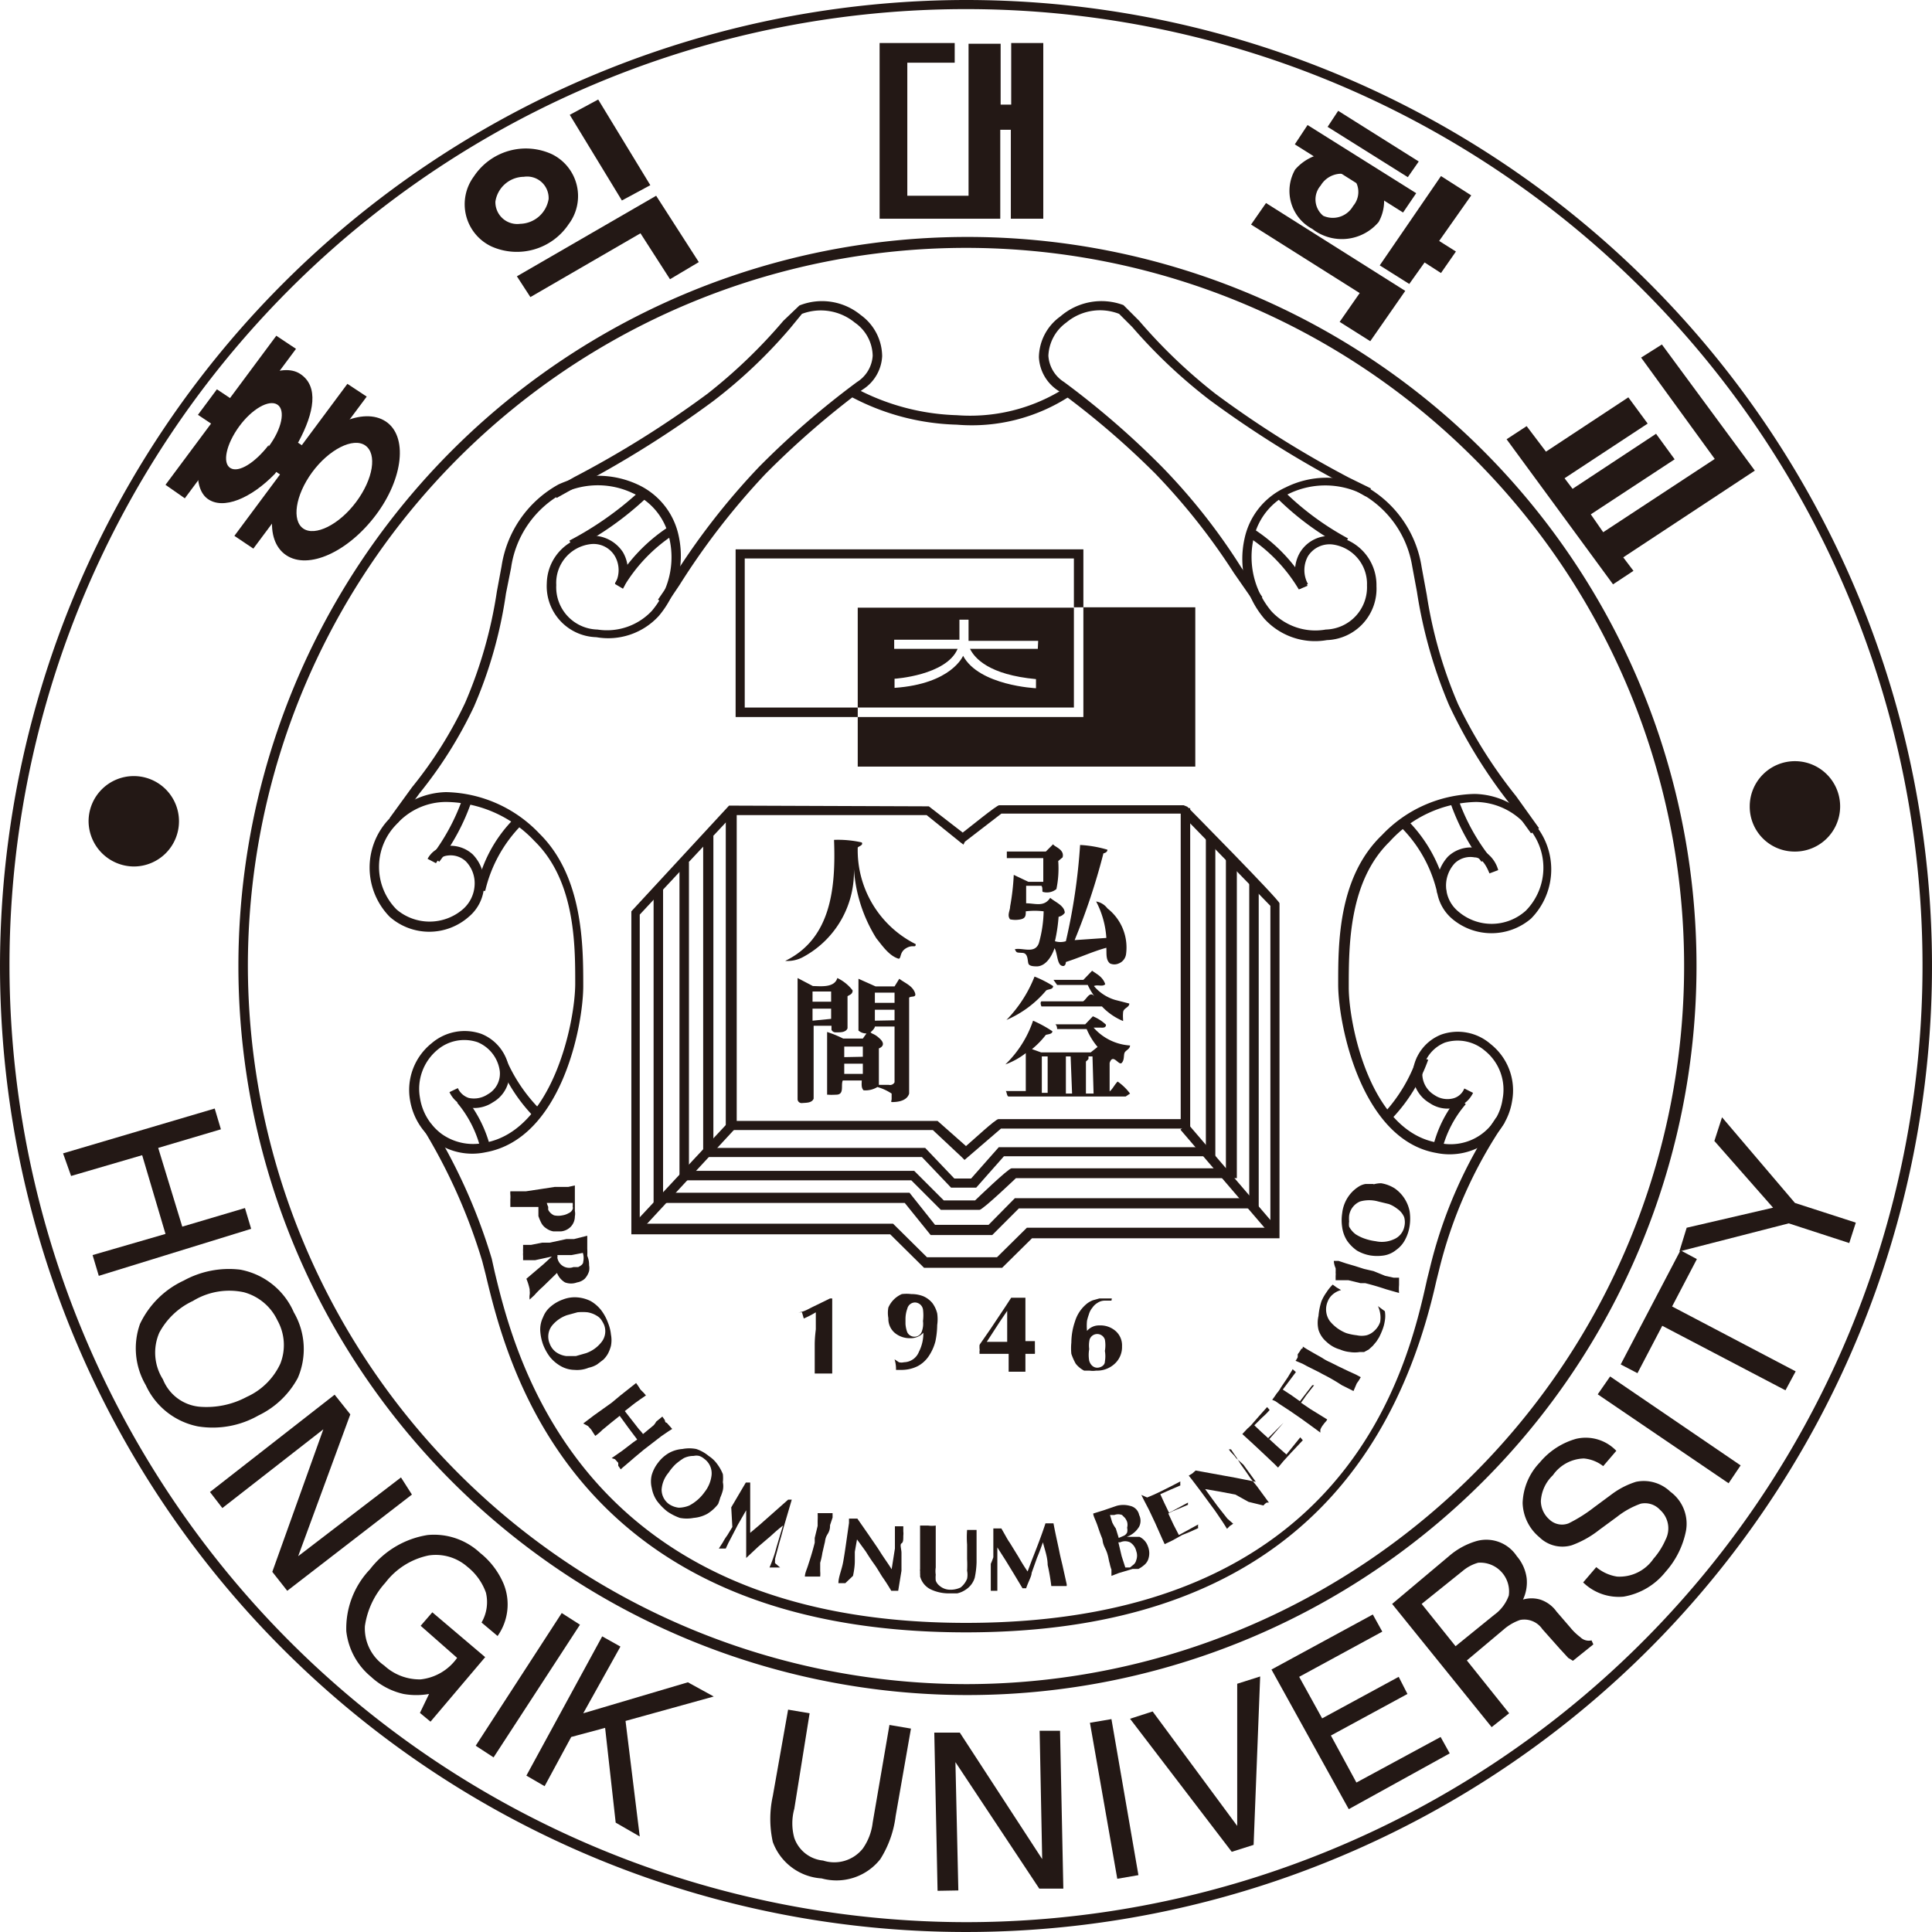 <svg xmlns="http://www.w3.org/2000/svg" viewBox="0 0 53 53"><defs><style>.cls-1{fill:#231815;}</style></defs><g id="레이어_2" data-name="레이어 2"><g id="Layer_1" data-name="Layer 1"><path class="cls-1" d="M15.71,33v0a.38.38,0,0,1,0,.1.11.11,0,0,1,0,.07.2.2,0,0,1-.11.11.49.49,0,0,1-.17.06.55.55,0,0,1-.23,0,.33.33,0,0,1-.16-.15.45.45,0,0,1,0-.08A.64.64,0,0,1,15,33l.19,0,.21,0,.32,0A.08.08,0,0,0,15.71,33Zm-.12-.44h-.07l-.3,0-.39.06-.4.06H14a.51.51,0,0,0,0,.09.83.83,0,0,1,0,.13s0,0,0,.1,0,.09,0,.11l.2,0,.21,0,.18,0,.18,0v0s0,0,0,.06l0,.08s0,.08,0,.11a1.35,1.35,0,0,0,.08.19.4.4,0,0,0,.14.15.46.46,0,0,0,.19.08h.21a.43.43,0,0,0,.27-.13.41.41,0,0,0,.11-.28.38.38,0,0,0,0-.15s0-.09,0-.14,0,0,0-.13l0-.19,0-.24Z"/><path class="cls-1" d="M16,34.41a.47.47,0,0,1,0,.2c0,.07-.06.11-.14.15l-.13,0a.33.33,0,0,1-.44-.26.15.15,0,0,0,0-.07l.19,0,.2,0,.31-.06A.26.26,0,0,0,16,34.41Zm-1.47,1a.42.42,0,0,1,0,.11.44.44,0,0,0,0,.13l.13-.12a2.4,2.4,0,0,1,.23-.23l.39-.38a.52.52,0,0,0,.22.26.47.47,0,0,0,.33,0,.41.41,0,0,0,.21-.1.53.53,0,0,0,.12-.21.43.43,0,0,0,0-.16c0-.06,0-.14-.05-.26a1.62,1.62,0,0,0,0-.19c0-.06,0-.12,0-.18l0-.18-.36.09-.21,0-.46.1-.21,0-.3.06-.17,0h-.05l0,.09a1,1,0,0,0,0,.12.44.44,0,0,0,0,.09s0,.09,0,.12l.12,0,.14,0h.07l.46-.1h0l0,0-.11.1-.12.11-.47.4A1.58,1.58,0,0,1,14.53,35.37Z"/><path class="cls-1" d="M15.14,36.37a.92.92,0,0,1,.41-.29l.29-.08a1.37,1.37,0,0,1,.28,0,.7.7,0,0,1,.26.1.36.36,0,0,1,.11.1.87.87,0,0,1,.08.14.48.48,0,0,1-.08.49.92.92,0,0,1-.41.29l-.28.08h-.27a.63.63,0,0,1-.28-.11.51.51,0,0,1-.17-.23A.49.49,0,0,1,15.14,36.37Zm1.24,1.06.17-.13a.7.7,0,0,0,.13-.17,1,1,0,0,0,.08-.21.82.82,0,0,0,0-.31,1.16,1.16,0,0,0-.08-.32,1.31,1.31,0,0,0-.19-.35,1,1,0,0,0-.29-.25,1,1,0,0,0-.37-.1.89.89,0,0,0-.39.06,1.06,1.06,0,0,0-.33.19.7.7,0,0,0-.21.29.77.77,0,0,0-.08.37,1.36,1.36,0,0,0,.08.39,1.37,1.37,0,0,0,.19.34,1.05,1.05,0,0,0,.3.25.79.79,0,0,0,.37.1.84.84,0,0,0,.39-.06A.72.72,0,0,0,16.38,37.43Z"/><path class="cls-1" d="M17.45,37.94l.07.1.05.08.09.09.06.07-.16.11-.14.1-.09.07-.19.15.14.18.11.14.14.18a1,1,0,0,1,.11.13l.29-.24A.44.44,0,0,0,18,39l.17-.14.07.1s0,.07.05.07l.08.09.07.08-.11.07-.19.13-.48.37-.24.2c-.24.21-.38.32-.39.34l-.07-.1,0-.08-.09-.1L16.78,40l.3-.21.3-.23.1-.07-.24-.32L17,38.84l-.25.2-.23.19a1.28,1.28,0,0,1-.19.16s0,0-.06-.09l-.05-.08-.09-.1L16,39.05l.29-.22.49-.35.24-.2Z"/><path class="cls-1" d="M18.15,40.86a.8.8,0,0,1,.19-.46,1.45,1.45,0,0,1,.19-.23,1.7,1.7,0,0,1,.23-.17.6.6,0,0,1,.27-.06.33.33,0,0,1,.15,0,.41.41,0,0,1,.14.08.49.49,0,0,1,.2.45.91.91,0,0,1-.19.46,1.2,1.2,0,0,1-.42.37.79.79,0,0,1-.29.06.6.6,0,0,1-.27-.1A.49.49,0,0,1,18.15,40.86Zm1.61.22a1.18,1.18,0,0,0,.07-.2.55.55,0,0,0,0-.22,1,1,0,0,0,0-.22,1.17,1.17,0,0,0-.15-.27.88.88,0,0,0-.24-.23,1.05,1.05,0,0,0-.34-.19,1,1,0,0,0-.38,0,.89.89,0,0,0-.37.11,1,1,0,0,0-.3.27,1,1,0,0,0-.17.33.74.74,0,0,0,0,.36.89.89,0,0,0,.14.35,1.53,1.53,0,0,0,.28.29,1.46,1.46,0,0,0,.35.18,1,1,0,0,0,.38,0,.94.94,0,0,0,.37-.11,1.1,1.1,0,0,0,.3-.27A1.74,1.74,0,0,0,19.76,41.08Z"/><path class="cls-1" d="M20.06,41.35l.4-.68.06,0,0,0,.06,0h0c0,.2,0,.36,0,.46s0,.19,0,.46l0,.46.26-.22.78-.69h0a.05.05,0,0,0,0,0l0,0,.1,0-.22.75c-.05.19-.09.33-.12.43l-.12.45a.13.13,0,0,1,0,.05s0,0,0,.06L21.4,43l-.09,0-.11,0-.09,0a3.87,3.87,0,0,0,.19-.55q.09-.31.18-.6c-.12.09-.23.19-.34.29l-.34.29-.33.31,0,0h0l0-.47q0-.22,0-.42c0-.14,0-.28,0-.42l-.23.4-.14.27-.12.23-.07.15-.07,0h0l-.12,0,0,0,0,0,.11-.17a1.45,1.45,0,0,1,.12-.19l.14-.23Z"/><path class="cls-1" d="M22.84,41.51l0,.12-.07.21c0,.06,0,.14-.07.25s-.06.19-.08.25l-.06.26a1.91,1.91,0,0,1-.06.27s0,.1,0,.23a.83.83,0,0,1,0,.15l-.11,0-.08,0-.23,0c0-.1.06-.21.1-.35.1-.3.15-.5.17-.58l0-.13.08-.33,0-.14a2,2,0,0,0,0-.21l.12,0,.08,0,.12,0Z"/><path class="cls-1" d="M23.19,43.43h0l-.1,0H23c0-.17.09-.36.13-.58s.07-.44.1-.65l.06-.42,0-.12.11,0h.12l.32.46c.1.15.21.3.31.46s.24.35.31.47l.09-.57,0-.29s0-.09,0-.16,0-.12,0-.16v0l.06,0h.17l0,.14a.5.5,0,0,1,0,.12c0,.11,0,.18-.05.21s0,.16,0,.26,0,.16,0,.22l0,.27-.09.55h0l-.08,0h-.11c-.1-.17-.18-.29-.23-.36s-.15-.25-.23-.36-.14-.2-.24-.36l-.24-.33-.06.34,0,.24c0,.05,0,.19-.05.42Z"/><path class="cls-1" d="M26.79,41.93c0,.07,0,.13,0,.19s0,.12,0,.2l0,.25v.29a2.37,2.37,0,0,1-.05.42.59.59,0,0,1-.25.33.67.67,0,0,1-.23.1l-.27,0a1.15,1.15,0,0,1-.46-.11.55.55,0,0,1-.29-.36.18.18,0,0,0,0-.06v-.08a.11.11,0,0,1,0-.05v-1.2h.22a.74.74,0,0,0,.21,0V42c0,.07,0,.17,0,.31s0,.24,0,.3V43a.69.69,0,0,0,0,.2.75.75,0,0,0,0,.16.31.31,0,0,0,.09.13.45.45,0,0,0,.29.12.64.64,0,0,0,.3-.06.58.58,0,0,0,.18-.24.57.57,0,0,0,0-.22,2.88,2.88,0,0,0,0-.32c0-.09,0-.22,0-.4a2.61,2.61,0,0,1,0-.4l.07,0h.19Z"/><path class="cls-1" d="M27.25,42.72l0-.79h.22c.1.17.17.31.23.39l.24.39c.08.14.16.27.25.4l.12-.32c.13-.33.26-.66.37-1h.11l.11,0c.06.32.12.57.16.77s.08.34.1.44l.1.45s0,0,0,0a.13.13,0,0,1,0,.06h-.21l-.12,0-.09,0a5.46,5.46,0,0,0-.1-.58c0-.21-.08-.42-.13-.62-.05.14-.1.28-.16.42l-.15.42c0,.09-.09.24-.15.42h-.1l-.24-.4-.22-.36-.23-.36v1.19H27.3l-.12,0v-.05a.2.2,0,0,0,0,0s0-.11,0-.2,0-.14,0-.22,0-.17,0-.27A2,2,0,0,0,27.25,42.72Z"/><path class="cls-1" d="M30.51,41.76l-.06-.2.07,0,.05,0a.3.3,0,0,1,.21,0s0,0,.08.08a.41.41,0,0,1,.06.11.31.31,0,0,1,0,.16.28.28,0,0,1,0,.13.19.19,0,0,1-.09.09l-.14.06h0l-.08-.26A1,1,0,0,1,30.51,41.76Zm.74.12a.36.36,0,0,0,0-.32.32.32,0,0,0-.25-.25.69.69,0,0,0-.37,0l-.35.12-.29.09c0,.07.07.19.12.34s.09.26.12.33,0,.11.09.29.09.32.12.4a1.21,1.21,0,0,0,.05.18c0,.07,0,.12,0,.17l.21-.08.37-.11.09,0,.07,0a.76.76,0,0,0,.15-.1.36.36,0,0,0,.11-.14.5.5,0,0,0,0-.38.45.45,0,0,0-.23-.26l-.18,0-.17,0v0A.65.65,0,0,0,31.25,41.88Zm-.57.43,0,0h.05a.32.32,0,0,1,.27,0,.38.38,0,0,1,.17.24.36.36,0,0,1,0,.25.24.24,0,0,1-.06.11L31,43l-.13,0-.1-.31Z"/><path class="cls-1" d="M31.47,41.08l0,0,.19-.08.19-.09.3-.15.23-.12a.76.76,0,0,0,0,.11l0,0,0,0,0,0-.28.12-.27.12.11.24.13.27.52-.28a.33.33,0,0,0,0,.06.08.08,0,0,0,0,0s0,0,0,0l0,0-.21.09-.22.09-.11.06.14.3.15.29.53-.29a.26.26,0,0,0,0,.1s0,0,0,0l0,0,0,0-.22.1-.22.09-.27.15-.21.1-.06-.13-.2-.45-.17-.36-.14-.27-.07-.14Z"/><path class="cls-1" d="M33.83,41.8h0l-.09.06-.08.08c-.09-.15-.2-.31-.33-.5l-.39-.53-.25-.33-.08-.1.1-.06.09-.08.55.1.55.1.55.11-.34-.47L33.91,40a.77.77,0,0,0-.1-.12.77.77,0,0,1-.1-.12l0,0,.06,0,0,0,0,0,0,0,.08.12.07.1.11.18.15.21.13.19.17.21.33.45h0l-.06,0a.32.32,0,0,0-.09.08l-.41-.1L33.89,41l-.42-.08-.41-.07.21.29.14.19.26.33Z"/><path class="cls-1" d="M34.08,39.34l0,0,.14-.15a1,1,0,0,0,.15-.15l.22-.25.17-.19.07.08,0,0,0,0,0,0a2,2,0,0,1-.21.21l-.21.21.2.19.21.19.39-.45,0,0,0,0,0,0,0,0-.16.16-.17.17-.09.09.25.23.25.22.38-.47.07.08,0,0,0,0,0,0-.16.17-.16.17-.21.23-.15.18-.1-.1-.36-.34-.29-.27-.23-.21-.11-.1Z"/><path class="cls-1" d="M34.9,38.4l0,0s.07-.09.12-.17a.91.91,0,0,0,.12-.17l.19-.28c.07-.12.12-.19.13-.22l.09.08h0l0,0h0l-.18.24-.18.24.23.15.24.17L36,38l.05,0,0,0,0,0,0,0-.14.18a2.12,2.12,0,0,0-.14.19l-.08.11.25.17.47.29a.36.36,0,0,1-.07.09l-.06.08a.54.54,0,0,0-.06.11l0,.08-.12-.09-.4-.29-.32-.22-.26-.17-.13-.09Z"/><path class="cls-1" d="M35.74,36.94l.11.07.19.11.23.13a1.28,1.28,0,0,0,.22.12l.24.12.25.12.22.1.13.07-.06.1-.05.07-.09.21L36.81,38a5.12,5.12,0,0,0-.52-.3l-.13-.07-.3-.15-.13-.07-.19-.08a.44.44,0,0,0,.06-.1l0-.08A1.17,1.17,0,0,0,35.7,37C35.72,37,35.74,37,35.74,36.94Z"/><path class="cls-1" d="M37.8,35.83l0,0,.19.14a.77.77,0,0,1,0,.26,1.11,1.11,0,0,1-.07.26,2,2,0,0,1-.09.2l-.07.11-.1.12-.11.1-.13.07-.12,0a.84.84,0,0,1-.27,0,.9.9,0,0,1-.27-.07.88.88,0,0,1-.37-.21.71.71,0,0,1-.22-.33.82.82,0,0,1,0-.38,1.77,1.77,0,0,1,.08-.4,1.23,1.23,0,0,1,.14-.25,1.2,1.2,0,0,1,.17-.21l.11.08.12.07v0a.57.57,0,0,0-.23.12.48.48,0,0,0-.14.2.55.55,0,0,0,.06.53,1.1,1.1,0,0,0,.45.33,1.5,1.5,0,0,0,.29.06.62.62,0,0,0,.27,0,.5.5,0,0,0,.22-.13.57.57,0,0,0,.15-.23.69.69,0,0,0,0-.25A.71.71,0,0,0,37.8,35.83Z"/><path class="cls-1" d="M36.59,34.59l.13,0,.21.07.24.07.25.08.26.06L38,35l.23.05.15,0,0,.11,0,.09a1.24,1.24,0,0,0,0,.22l-.35-.1c-.3-.1-.5-.15-.58-.17l-.13,0-.33-.08-.14,0-.21,0s0-.07,0-.12a.42.42,0,0,0,0-.09,1,1,0,0,0,0-.12A.55.55,0,0,1,36.59,34.59Z"/><path class="cls-1" d="M38.23,34a.79.79,0,0,1-.49.05,1.46,1.46,0,0,1-.3-.07,1.15,1.15,0,0,1-.25-.12.63.63,0,0,1-.18-.21.48.48,0,0,1,0-.14,1,1,0,0,1,0-.16.5.5,0,0,1,.3-.39.92.92,0,0,1,.5,0l.29.07a.86.86,0,0,1,.23.13.53.53,0,0,1,.19.23.52.52,0,0,1,0,.28A.48.48,0,0,1,38.23,34Zm-.55-1.52-.22,0a.5.5,0,0,0-.2.08,1,1,0,0,0-.17.14,1,1,0,0,0-.27.58,1.27,1.27,0,0,0,0,.39.92.92,0,0,0,.13.36,1.07,1.07,0,0,0,.28.28,1.11,1.11,0,0,0,.36.13,1.21,1.21,0,0,0,.38,0,.71.71,0,0,0,.33-.15.79.79,0,0,0,.25-.29,1.15,1.15,0,0,0,.12-.37,1.34,1.34,0,0,0,0-.4,1,1,0,0,0-.41-.63,1,1,0,0,0-.37-.14A.74.74,0,0,0,37.68,32.49Z"/><path class="cls-1" d="M22.38,36.46V36l0,0a2.55,2.55,0,0,1-.33.17L22,36,21.9,36v0c.14,0,.29-.1.44-.17l.43-.21.06,0c0,.13,0,.27,0,.44,0,.4,0,.64,0,.75V37c0,.07,0,.18,0,.34s0,.26,0,.34h-.48l0-.24c0-.14,0-.33,0-.55S22.38,36.49,22.38,36.46Z"/><path class="cls-1" d="M25.29,36.52a.21.21,0,0,1-.2.15.22.22,0,0,1-.2-.12.8.8,0,0,1-.05-.23v-.13a.84.84,0,0,1,.05-.29.22.22,0,0,1,.21-.17.23.23,0,0,1,.22.19,1.27,1.27,0,0,1,0,.32A.61.61,0,0,1,25.29,36.52Zm-.71,1,0,.06s0,0,0,0h0l.09,0h.09a1,1,0,0,0,.41-.1.84.84,0,0,0,.31-.28,1.32,1.32,0,0,0,.18-.4,2.3,2.3,0,0,0,.05-.45,1.12,1.12,0,0,0,0-.32.8.8,0,0,0-.13-.28.67.67,0,0,0-.25-.19.88.88,0,0,0-.33-.06,1.09,1.09,0,0,0-.26,0,.71.71,0,0,0-.37.37.81.81,0,0,0,0,.29.51.51,0,0,0,.17.4.64.64,0,0,0,.43.15.46.46,0,0,0,.36-.15h0v0a1.11,1.11,0,0,1-.12.52.45.45,0,0,1-.41.29.3.3,0,0,1-.14,0l-.12-.08,0,0A.88.88,0,0,1,24.58,37.53Z"/><path class="cls-1" d="M27.42,36.27l.21-.31h0v.85h-.56v0Zm-.55.64s0,.06,0,.08a.19.19,0,0,1,0,.08.42.42,0,0,1,0,.07h.8c0,.09,0,.19,0,.27s0,.16,0,.22h.46v-.49l.26,0a.8.8,0,0,0,0-.11v-.16s0-.06,0-.08h-.26V36s0-.09,0-.22V35.6l-.19,0h-.2l-.17.26-.18.27-.22.33-.27.39S26.87,36.89,26.87,36.91Z"/><path class="cls-1" d="M29.89,36.75a.22.22,0,0,1,.42,0,.9.9,0,0,1,0,.31.85.85,0,0,1,0,.29c0,.11-.12.17-.21.17s-.18-.06-.22-.19a.92.92,0,0,1,0-.32A.78.78,0,0,1,29.89,36.75Zm.61-1.13-.15,0h-.06l-.13,0-.18.05a.65.65,0,0,0-.16.09,1,1,0,0,0-.33.49,1.81,1.81,0,0,0-.1.58,1.55,1.55,0,0,0,0,.31,1.59,1.59,0,0,0,.12.27.71.71,0,0,0,.23.19l.15,0a.58.58,0,0,0,.18,0,.71.71,0,0,0,.5-.18.62.62,0,0,0,.21-.49.52.52,0,0,0-.18-.42.63.63,0,0,0-.44-.15.43.43,0,0,0-.34.15l0,0a1.33,1.33,0,0,1,0-.28,1.54,1.54,0,0,1,.05-.17.5.5,0,0,1,.1-.19.43.43,0,0,1,.14-.13.35.35,0,0,1,.19-.06h.1l.09,0h0A.61.61,0,0,0,30.5,35.62Z"/><path class="cls-1" d="M3.67,23.77a1.24,1.24,0,1,0-1.24-1.24A1.25,1.25,0,0,0,3.67,23.77Z"/><path class="cls-1" d="M49.19,23.36A1.24,1.24,0,1,0,48,22.13,1.23,1.23,0,0,0,49.19,23.36Z"/><polygon class="cls-1" points="4.54 13.3 5.79 11.62 5.43 11.38 5.95 10.68 6.31 10.92 7.58 9.21 8.12 9.57 5.07 13.67 4.54 13.3"/><polygon class="cls-1" points="8.78 12.55 7.93 11.98 7.33 12.78 8.18 13.35 8.78 12.55"/><polygon class="cls-1" points="10.06 10.88 9.53 10.53 6.43 14.7 6.95 15.05 10.06 10.88"/><path class="cls-1" d="M7.54,13c-.65.67-1.42,1-1.85.68s-.35-1.38.35-2.32,1.69-1.44,2.2-1.1.38,1.06-.05,1.86m-.82.13c.36-.48.47-1,.24-1.15s-.7.12-1.05.6-.47,1-.24,1.14S7,12.69,7.37,12.21Z"/><path class="cls-1" d="M7.85,15.23c-.61-.41-.49-1.55.27-2.57s1.85-1.5,2.46-1.1.49,1.56-.27,2.57S8.46,15.64,7.85,15.23Zm1.92-1.46c.47-.63.58-1.32.25-1.55s-1,.11-1.46.74S8,14.28,8.32,14.5,9.3,14.4,9.77,13.77Z"/><polygon class="cls-1" points="26.19 1.18 24.13 1.18 24.13 6 27.44 6 27.44 3.56 27.73 3.56 27.73 6 28.62 6 28.62 1.18 27.74 1.18 27.74 2.87 27.45 2.87 27.45 1.2 26.57 1.2 26.57 5.37 24.89 5.37 24.89 1.72 26.19 1.72 26.19 1.18"/><polygon class="cls-1" points="45.59 9.45 48.14 12.91 44.53 15.29 44.81 15.66 44.25 16.03 41.33 12.05 41.88 11.69 42.41 12.39 44.67 10.9 45.2 11.62 42.92 13.12 43.14 13.41 45.43 11.9 45.94 12.6 43.64 14.11 43.98 14.6 47.04 12.59 45.02 9.81 45.59 9.45"/><polygon class="cls-1" points="36.71 3.04 38.92 4.43 38.62 4.86 36.42 3.48 36.71 3.04"/><polygon class="cls-1" points="35.87 3.43 38.85 5.3 38.49 5.83 35.52 3.96 35.87 3.43"/><polygon class="cls-1" points="39.53 4.83 40.36 5.36 39.48 6.61 39.94 6.9 39.53 7.49 39.08 7.2 38.66 7.79 37.85 7.28 39.53 4.83"/><polygon class="cls-1" points="34.73 5.57 38.55 7.98 37.59 9.36 36.75 8.83 37.3 8.04 34.32 6.16 34.73 5.57"/><path class="cls-1" d="M35.53,4.65a1.33,1.33,0,0,1,1.79-.2,1.19,1.19,0,0,1,.5,1.64A1.32,1.32,0,0,1,36,6.28,1.18,1.18,0,0,1,35.53,4.65Zm.77,1.27a.64.64,0,0,0,.82-.27.59.59,0,0,0-.06-.83.66.66,0,0,0-.83.27A.58.58,0,0,0,36.3,5.92Z"/><path class="cls-1" d="M1.73,31.64l4.16-1.23.17.57-1.72.51L5,33.65l1.72-.51.17.57L2.71,35l-.17-.57,2-.58-.64-2.16-1.95.57Z"/><path class="cls-1" d="M4.37,36.56a2,2,0,0,1,.92-.87,1.91,1.91,0,0,1,1.4-.24,1.43,1.43,0,0,1,.92.77,1.39,1.39,0,0,1,.08,1.19,1.85,1.85,0,0,1-.92.91,2.34,2.34,0,0,1-1.3.27,1.2,1.2,0,0,1-1-.75A1.37,1.37,0,0,1,4.37,36.56Zm2.22-1.73a2.58,2.58,0,0,0-1.55.3,2.48,2.48,0,0,0-1.2,1.19A2,2,0,0,0,4,38a2,2,0,0,0,1.43,1.13,2.53,2.53,0,0,0,1.66-.3A2.4,2.4,0,0,0,8.17,37.8,2,2,0,0,0,8.06,36,2,2,0,0,0,6.59,34.83Z"/><path class="cls-1" d="M6.1,41.37l2.77-2.16-1.4,3.91.41.52L11.3,41,11,40.53,8.18,42.69,9.61,38.8l-.43-.54L5.76,40.93Z"/><path class="cls-1" d="M11.73,42.11a2.48,2.48,0,0,0-1.58.94,2.35,2.35,0,0,0-.65,1.7A1.89,1.89,0,0,0,10.18,46a1.93,1.93,0,0,0,.89.47,2,2,0,0,0,.7,0l-.25.52.29.24,1.5-1.77-1.45-1.23-.32.37,1,.88a1.41,1.41,0,0,1-1,.59,1.43,1.43,0,0,1-1-.38,1.24,1.24,0,0,1-.53-1.08,2.24,2.24,0,0,1,.56-1.19,2,2,0,0,1,1.19-.75,1.31,1.31,0,0,1,1.06.31,1.58,1.58,0,0,1,.51.71,1.11,1.11,0,0,1-.12.82l.44.37a1.5,1.5,0,0,0,.17-1.42,2.16,2.16,0,0,0-.65-.86A1.85,1.85,0,0,0,11.73,42.11Z"/><path class="cls-1" d="M13.54,48.21l2.37-3.64-.5-.32-2.36,3.64Z"/><path class="cls-1" d="M14.44,48.71l2.08-3.82.5.28L16,47l2.87-.85.71.39-2.42.67.39,3.17L16.89,50,16.6,47.4l-.93.25L14.94,49Z"/><path class="cls-1" d="M21.2,49.27a2.92,2.92,0,0,0,0,1.26,1.53,1.53,0,0,0,1.34,1A1.53,1.53,0,0,0,24.15,51a2.87,2.87,0,0,0,.42-1.18l.42-2.4-.59-.1L23.94,50a1.55,1.55,0,0,1-.27.71,1,1,0,0,1-1.09.33.93.93,0,0,1-.79-.62,1.5,1.5,0,0,1,0-.8L22.21,47l-.59-.1Z"/><path class="cls-1" d="M26.29,51.86l-.08-3.52,2.3,3.47.66,0-.09-4.33h-.56L28.59,51l-2.26-3.47-.7,0,.09,4.34Z"/><path class="cls-1" d="M31.23,51.44l-.74-4.28-.59.1.75,4.28Z"/><path class="cls-1" d="M31,47.15l.62-.2,2.32,3.14,0-3.9.63-.2-.18,4.62-.6.19Z"/><path class="cls-1" d="M39.77,48.1l-.25-.45L37.21,48.9l-.7-1.29,2.1-1.14L38.37,46l-2.1,1.14L35.64,46l2.28-1.24-.26-.47-2.78,1.51L37,49.63Z"/><path class="cls-1" d="M39,44l1.12-.9a1.14,1.14,0,0,1,.43-.23.79.79,0,0,1,.84.9,1.11,1.11,0,0,1-.4.53l-1.06.86Zm2.4,3-1.16-1.45,1-.84a1.37,1.37,0,0,1,.46-.27.6.6,0,0,1,.61.25l.48.54.23.25.13.08.56-.45L43.66,45a.33.33,0,0,1-.31-.09,1.53,1.53,0,0,1-.27-.26l-.38-.44a.89.89,0,0,0-.45-.33.85.85,0,0,0-.47,0,1.1,1.1,0,0,0,.1-.59,1.15,1.15,0,0,0-.27-.6,1,1,0,0,0-1.12-.41,2,2,0,0,0-.73.4L38.19,44l2.73,3.38Z"/><path class="cls-1" d="M44.54,43.8a1.87,1.87,0,0,0,1.15-.68A2.38,2.38,0,0,0,46.25,42a1.09,1.09,0,0,0-.43-1.08,1.05,1.05,0,0,0-.94-.27,2.21,2.21,0,0,0-.65.33l-.5.37a4.06,4.06,0,0,1-.7.44.5.5,0,0,1-.53-.11.68.68,0,0,1-.23-.5,1.06,1.06,0,0,1,.33-.71,1.07,1.07,0,0,1,.85-.46,1,1,0,0,1,.53.21l.36-.42a1.16,1.16,0,0,0-1.1-.33,2,2,0,0,0-1,.65,1.68,1.68,0,0,0-.47,1.11,1.27,1.27,0,0,0,.46.94.9.9,0,0,0,.89.22,2.7,2.7,0,0,0,.75-.42l.49-.36a2.3,2.3,0,0,1,.65-.36.56.56,0,0,1,.53.17.68.68,0,0,1,.15.82,2,2,0,0,1-.33.52,1.13,1.13,0,0,1-1,.49,1.16,1.16,0,0,1-.57-.26l-.36.42A1.4,1.4,0,0,0,44.54,43.8Z"/><path class="cls-1" d="M47.75,40.2l-3.58-2.44-.34.49,3.59,2.44Z"/><path class="cls-1" d="M44.46,37.43,46.1,34.3l.45.24-.68,1.3,3.39,1.78-.28.52L45.6,36.37l-.68,1.3Z"/><path class="cls-1" d="M50.73,34.1l.18-.56L49.24,33l-2-2.35-.21.65,1.61,1.83-2.37.55-.2.65,3-.77Z"/><polygon class="cls-1" points="20.43 19.41 20.43 15.32 29.46 15.32 29.46 16.66 29.72 16.66 29.72 15.07 20.18 15.07 20.18 19.67 23.53 19.67 23.53 19.41 20.43 19.41"/><path class="cls-1" d="M29.15,23.52l-.12.1a2.78,2.78,0,0,1-.05.77.41.41,0,0,1-.36.08c-.05,0,0-.1-.05-.17h-.42l0,.48c.25,0,.49.11.66-.15.14.12.39.21.4.41a.27.27,0,0,1-.17.11,4.49,4.49,0,0,1-.1.67.51.51,0,0,0,.3,0,16.31,16.31,0,0,0,.39-2.64,3.19,3.19,0,0,1,.75.13c0,.06-.06.09-.11.1l0,0a17.94,17.94,0,0,1-.79,2.38h0l.87-.06a2.48,2.48,0,0,0-.28-1,.49.49,0,0,1,.31.19,1.36,1.36,0,0,1,.51,1.26.32.32,0,0,1-.2.25.29.29,0,0,1-.24,0c-.12-.1-.09-.27-.1-.43-.37.1-.73.27-1.11.39,0,0,0,.15-.12.1s-.11-.33-.19-.48c-.07.2-.22.48-.47.5-.08,0-.2,0-.24-.06s0-.3-.17-.31-.16,0-.21-.1c.21-.05.55.14.66-.17a3.44,3.44,0,0,0,.13-.87,2,2,0,0,0-.49,0c0,.11,0,.19-.14.22a.7.7,0,0,1-.29,0c-.09-.11,0-.24,0-.35a6.44,6.44,0,0,0,.1-.87l.4.19h.41c0-.23,0-.43,0-.65h-1s0-.15,0-.18h1.07l.2-.2C28.92,23.23,29.21,23.3,29.15,23.52Z"/><path class="cls-1" d="M30.32,27c-.08.08-.21,0-.31.05a1.21,1.21,0,0,0,.58.38l.39.1c0,.11-.16.12-.17.24s0,.16,0,.24a1.68,1.68,0,0,1-.58-.4l-.06,0h-1.6s-.05-.11,0-.14h1.14c.11-.06.19-.33.34-.1,0,0,0,0,0,0a2,2,0,0,1-.21-.35H29l-.1-.14h.82l.24-.25C30.08,26.72,30.25,26.79,30.32,27Z"/><path class="cls-1" d="M28.89,27.05c0,.1-.13.08-.19.12a2.94,2.94,0,0,1-1.09.81l0,0a3.57,3.57,0,0,0,.77-1.19A3,3,0,0,1,28.89,27.05Z"/><path class="cls-1" d="M30.34,28.11c0,.1-.1.08-.17.08H30a1.45,1.45,0,0,0,1,.49c0,.1-.12.13-.15.2s0,.2-.08.28-.24-.28-.33,0v.78c.08-.06.13-.18.22-.27A1.44,1.44,0,0,1,31,30l-.12.08H27.67c-.05,0-.05-.13-.08-.15h.55V28.89a2.05,2.05,0,0,1-.56.31v0A3,3,0,0,0,28.34,28a3.39,3.39,0,0,1,.53.29c0,.08-.12.08-.18.1a2.34,2.34,0,0,1-.38.39l.25.09h1.36l.19-.15a1.9,1.9,0,0,1-.3-.49l0,0H29s0-.1-.05-.13h.82l.21-.22A1.15,1.15,0,0,1,30.34,28.11Zm-1.6.87h-.16v1h.16Zm.63,0h-.13s0,.11,0,.14V30h.17Zm.6,0h-.11l0,.07a.46.46,0,0,1-.07.07V30H30Z"/><path class="cls-1" d="M23.64,23.11c.05.08-.08.1-.11.14a2.88,2.88,0,0,0,1.59,2.65c0,.12-.07,0-.26.11s-.13.29-.21.29c-.26-.08-.44-.35-.61-.56a4.09,4.09,0,0,1-.62-2A2.65,2.65,0,0,1,22,26.27a.9.9,0,0,1-.46.09v0c1.26-.61,1.39-2,1.34-3.32A2.94,2.94,0,0,1,23.64,23.11Z"/><path class="cls-1" d="M22.3,27.05c.19,0,.59.06.67-.22a1.15,1.15,0,0,1,.42.34c0,.11-.09.12-.14.16v.88c-.05.12-.21.11-.32.11a.12.12,0,0,1-.12-.07s0-.12,0-.11h-.49l0,0v2c-.05.12-.2.11-.32.12a.11.11,0,0,1-.12-.1V26.83Zm.5.43V27.2h-.51v.28Zm0,.47v-.28h-.51V28Z"/><path class="cls-1" d="M24.54,27.06l.13-.21c.14.11.34.18.42.36s-.1.1-.15.16V30c-.05.17-.24.22-.39.23s-.09,0-.09-.09V30a1.38,1.38,0,0,0-.39-.18.63.63,0,0,1-.38.09c-.07-.07-.05-.18-.05-.27l-.52,0c-.06.13.05.38-.17.39s-.18,0-.26,0l0-.06V28.31a3.14,3.14,0,0,1,.44.18h.54l.1-.14a.32.32,0,0,1-.22-.08V26.85l.47.21Zm0,.45v-.28H24v.28Zm0,.48V27.7H24V28Zm-.87,1v-.28h-.51V29Zm0,.47v-.28h-.51v.28Zm.25-1.11a.6.6,0,0,1,.19.12c.25.21,0,.29,0,.29v1l.27,0a.14.14,0,0,0,.16-.07V28.16H24C24,28.22,23.88,28.32,23.88,28.32Z"/><polygon class="cls-1" points="32.79 16.66 32.79 21.03 23.53 21.03 23.53 19.67 29.72 19.67 29.72 16.66 32.79 16.66"/><path class="cls-1" d="M23.53,16.67h5.93v2.74H23.53Zm4.95.91H26.57V17h-.25v.55H24.53v.25h1.74c-.31.73-1.73.82-1.73.82l0,.25c1.57-.11,1.88-.88,1.88-.88.44.82,2,.89,2,.89l0-.25c-1.29-.12-1.68-.57-1.81-.83h1.86Z"/><path class="cls-1" d="M12.54,30.25a3.12,3.12,0,0,1,.64,1.25l.26-.07a3.51,3.51,0,0,0-.72-1.37Z"/><path class="cls-1" d="M13.62,29a4.64,4.64,0,0,0,1,1.61l.18-.19A4.45,4.45,0,0,1,13.86,29Z"/><path class="cls-1" d="M12.24,21.73a2.13,2.13,0,0,0-1.55.72,1.93,1.93,0,0,0,0,2.7,1.64,1.64,0,0,0,2.17,0,1.17,1.17,0,0,0,.42-.86,1.12,1.12,0,0,0-.31-.85.9.9,0,0,0-.73-.23.67.67,0,0,0-.51.35l.23.12a.41.41,0,0,1,.32-.21.61.61,0,0,1,.5.16.86.86,0,0,1,.24.65.94.94,0,0,1-.33.67,1.4,1.4,0,0,1-1.81,0,1.66,1.66,0,0,1,0-2.34A1.82,1.82,0,0,1,12.25,22a3.38,3.38,0,0,1,2.41,1.07c1.12,1.09,1.12,2.85,1.12,3.91s-.62,4.05-2.49,4.37a1.49,1.49,0,0,1-1.17-.24,1.52,1.52,0,0,1-.6-1A1.39,1.39,0,0,1,12,28.8a1.14,1.14,0,0,1,1.1-.21,1,1,0,0,1,.61.79.65.65,0,0,1-.33.64.68.68,0,0,1-.52.1.5.5,0,0,1-.3-.27l-.23.11a.78.78,0,0,0,.46.41.92.92,0,0,0,.73-.13.9.9,0,0,0,.45-.88,1.23,1.23,0,0,0-.77-1,1.39,1.39,0,0,0-1.36.26,1.64,1.64,0,0,0-.59,1.57,1.79,1.79,0,0,0,.7,1.14,1.74,1.74,0,0,0,1.37.28C15.4,31.24,16,28.14,16,27.05s0-3-1.2-4.18A3.63,3.63,0,0,0,12.24,21.73Z"/><path class="cls-1" d="M0,26.5A26.5,26.5,0,1,0,26.5,0,26.53,26.53,0,0,0,0,26.5Zm.26,0A26.24,26.24,0,1,1,26.5,52.73,26.27,26.27,0,0,1,.26,26.5Z"/><path class="cls-1" d="M6.54,26.5a20,20,0,1,0,20-20A20,20,0,0,0,6.54,26.5Zm.26,0A19.7,19.7,0,1,1,26.5,46.2,19.73,19.73,0,0,1,6.8,26.5Z"/><path class="cls-1" d="M15.32,13.29a3.09,3.09,0,0,0-1.56,2.24l-.13.7a12.29,12.29,0,0,1-.87,3.05A11.38,11.38,0,0,1,11.3,21.6l-.61.84.22.14.6-.82A11.75,11.75,0,0,0,13,19.39a12.11,12.11,0,0,0,.88-3.11l.14-.7a2.77,2.77,0,0,1,1.42-2.05,2.23,2.23,0,0,1,1.92,0,1.75,1.75,0,0,1,1,1.23,2.28,2.28,0,0,1-.48,2,1.69,1.69,0,0,1-1.49.51,1.16,1.16,0,0,1-1.13-1.22,1.07,1.07,0,0,1,.92-1.12.68.68,0,0,1,.69.33.77.77,0,0,1,0,.76l.22.13a1,1,0,0,0,0-1,1,1,0,0,0-.94-.45A1.34,1.34,0,0,0,15,16a1.4,1.4,0,0,0,1.36,1.48,1.88,1.88,0,0,0,1.71-.58,2.55,2.55,0,0,0,.55-2.19,2,2,0,0,0-1.13-1.42A2.59,2.59,0,0,0,15.32,13.29Z"/><path class="cls-1" d="M21.93,8.38l-.44.42a14.41,14.41,0,0,1-2.08,2,27.7,27.7,0,0,1-3.66,2.29l-.62.35.14.22.61-.34A28.87,28.87,0,0,0,19.57,11a13.69,13.69,0,0,0,2.11-2L22,8.61a1.47,1.47,0,0,1,1.45.24,1.13,1.13,0,0,1,.49.91.92.92,0,0,1-.43.72,23.15,23.15,0,0,0-2.69,2.33,19.3,19.3,0,0,0-2.4,3.1l-.37.54.22.15.37-.55A19.85,19.85,0,0,1,21,13a23.81,23.81,0,0,1,2.66-2.31,1.15,1.15,0,0,0,.54-.92,1.41,1.41,0,0,0-.59-1.13A1.67,1.67,0,0,0,21.93,8.38Z"/><path class="cls-1" d="M15.62,14.83l.12.23a8.6,8.6,0,0,0,2-1.41l-.2-.17A9,9,0,0,1,15.62,14.83Z"/><path class="cls-1" d="M16.87,16l.24.1a4.4,4.4,0,0,1,1.37-1.43l-.15-.21A4.63,4.63,0,0,0,16.87,16Z"/><path class="cls-1" d="M11.84,23.48l.21.16A5.86,5.86,0,0,0,12.93,22l-.25-.07A5.71,5.71,0,0,1,11.84,23.48Z"/><path class="cls-1" d="M13.06,24.44l.25,0a3.8,3.8,0,0,1,1-1.81l-.19-.19A3.8,3.8,0,0,0,13.06,24.44Z"/><path class="cls-1" d="M35.27,13.37a2,2,0,0,0-1.13,1.41,2.54,2.54,0,0,0,.55,2.2,1.88,1.88,0,0,0,1.71.58,1.41,1.41,0,0,0,1.36-1.48,1.35,1.35,0,0,0-1.17-1.37.94.94,0,0,0-.93.45,1,1,0,0,0,0,1l.22-.14a.79.79,0,0,1,0-.76.7.7,0,0,1,.7-.32,1.09,1.09,0,0,1,.92,1.12,1.16,1.16,0,0,1-1.13,1.21,1.64,1.64,0,0,1-1.49-.5,2.31,2.31,0,0,1-.49-2,1.79,1.79,0,0,1,1-1.24,2.29,2.29,0,0,1,1.93,0,2.79,2.79,0,0,1,1.42,2l.13.7a13,13,0,0,0,.88,3.11A14,14,0,0,0,41.38,22l.62.86.22-.14-.63-.88A13.12,13.12,0,0,1,40,19.32a12.27,12.27,0,0,1-.86-3L39,15.56a3.07,3.07,0,0,0-1.56-2.23A2.53,2.53,0,0,0,35.27,13.37Z"/><path class="cls-1" d="M29.09,8.68A1.4,1.4,0,0,0,28.5,9.8a1.16,1.16,0,0,0,.55.93A22.72,22.72,0,0,1,31.7,13a17.71,17.71,0,0,1,2.15,2.72l.57.82.21-.16-.57-.8a16.69,16.69,0,0,0-2.18-2.77,23.15,23.15,0,0,0-2.69-2.33.92.92,0,0,1-.43-.72,1.18,1.18,0,0,1,.49-.91,1.44,1.44,0,0,1,1.45-.24l.36.36a14.43,14.43,0,0,0,2.12,2,29.11,29.11,0,0,0,3.7,2.32l.59.33.14-.22L37,13.1a27.91,27.91,0,0,1-3.66-2.3,14.66,14.66,0,0,1-2.09-2l-.43-.43A1.72,1.72,0,0,0,29.09,8.68Z"/><path class="cls-1" d="M35.05,13.68A7.71,7.71,0,0,0,36.85,15l.13-.23a7.75,7.75,0,0,1-1.73-1.27Z"/><path class="cls-1" d="M34.26,14.74a4.4,4.4,0,0,1,1.37,1.43l.24-.1a4.55,4.55,0,0,0-1.45-1.54Z"/><path class="cls-1" d="M37.91,22.91c-1.21,1.16-1.2,3-1.2,4.1s.64,4.27,2.7,4.62a1.78,1.78,0,0,0,1.37-.28,1.75,1.75,0,0,0,.7-1.14,1.62,1.62,0,0,0-.59-1.57,1.37,1.37,0,0,0-1.35-.26,1.24,1.24,0,0,0-.78,1,.93.93,0,0,0,.46.88.87.87,0,0,0,.73.12.76.76,0,0,0,.46-.4l-.24-.12a.45.45,0,0,1-.3.27.63.63,0,0,1-.52-.09.68.68,0,0,1-.33-.64,1,1,0,0,1,.62-.8,1.15,1.15,0,0,1,1.09.22,1.37,1.37,0,0,1,.49,1.33,1.44,1.44,0,0,1-1.76,1.2C37.58,31.06,37,28.08,37,27.09c0-1.14,0-2.91,1.12-4A3.3,3.3,0,0,1,40.49,22a1.87,1.87,0,0,1,1.37.63,1.68,1.68,0,0,1,0,2.35A1.4,1.4,0,0,1,40,25a.92.92,0,0,1-.33-.66.9.9,0,0,1,.24-.66.62.62,0,0,1,.54-.16c.18,0,.31.19.41.44l.24-.09a.87.87,0,0,0-.6-.61.91.91,0,0,0-.78.24,1.2,1.2,0,0,0-.31.85,1.22,1.22,0,0,0,.42.85,1.67,1.67,0,0,0,2.17,0,1.92,1.92,0,0,0,0-2.7,2.11,2.11,0,0,0-1.55-.72A3.6,3.6,0,0,0,37.91,22.91Z"/><path class="cls-1" d="M39.78,22a6.19,6.19,0,0,0,.86,1.64l.21-.16A5.58,5.58,0,0,1,40,21.91Z"/><path class="cls-1" d="M38.43,22.69a3.71,3.71,0,0,1,1,1.82l.26,0a4,4,0,0,0-1.07-2Z"/><path class="cls-1" d="M39.31,31.47l.25.07a3.05,3.05,0,0,1,.65-1.25L40,30.1A3.31,3.31,0,0,0,39.31,31.47Z"/><path class="cls-1" d="M38,30.5l.18.19a4.56,4.56,0,0,0,1-1.62L38.88,29A4.34,4.34,0,0,1,38,30.5Z"/><path class="cls-1" d="M23.34,10.88a6.52,6.52,0,0,0,2.91.77,4.92,4.92,0,0,0,3.11-.79l-.17-.2a4.83,4.83,0,0,1-2.94.73,6.29,6.29,0,0,1-2.78-.74Z"/><path class="cls-1" d="M39.22,34.81l-.07.28c-.52,2.34-2.11,9.43-12.65,9.43s-12.36-7.25-12.93-9.63l-.08-.36a15.6,15.6,0,0,0-1.66-3.7l-.22.14a15.53,15.53,0,0,1,1.62,3.63l.09.35c.58,2.43,2.35,9.83,13.18,9.83,7.13,0,11.47-3.24,12.9-9.63l.07-.28a12.41,12.41,0,0,1,1.81-4.08l-.23-.14A12.67,12.67,0,0,0,39.22,34.81Z"/><path class="cls-1" d="M32.47,22.09H27.41c-.07,0-.79.59-1,.75l-.93-.72L20,22.1,17.32,25l0,8.86h7.1l.93.92h2.14l.82-.81H35.1V24.78c0-.09-2.53-2.65-2.53-2.65l0,0Zm-6,1,1-.77,4.92,0,2.46,2.53s0,8.57,0,8.83H28.17l-.82.81H25.43l-.93-.92H17.55V25.09s2.34-2.51,2.55-2.73h5.32s.93.75.93.75l.08.06Z"/><path class="cls-1" d="M19.91,22.23V31h5.68s.79.74.79.74l.08.08,1-.86s5.06,0,5.06,0h.13l0-8.79h-.26s0,8.28,0,8.53h-5c-.08,0-.69.57-.89.74l-.78-.69-5.51,0V22.23Z"/><path class="cls-1" d="M33.63,23.57s0,8.23,0,8.48H27.75c-.09,0-1,.88-1,.88l-.86,0-.81-.81H18.9c0-.25,0-8.47,0-8.47h-.26v8.73H25l.81.81h1.06c.09,0,1-.87,1-.87l6.06,0V23.57Z"/><path class="cls-1" d="M19.29,22.92l0,8.82h6l.8.84h.69l.76-.86h5.8V23h-.26v8.47H27.4l-.76.86h-.46l-.8-.84H19.57c0-.25,0-8.56,0-8.56Z"/><path class="cls-1" d="M34.27,24.25v8.62H27.84l-.72.73H25.65l-.7-.88H18.19c0-.25,0-8.34,0-8.34h-.26V33h6.89l.71.88h1.69l.73-.73h6.58V24.25Z"/><polygon class="cls-1" points="17.32 33.64 17.52 33.82 20.14 30.99 19.95 30.82 17.32 33.64"/><rect class="cls-1" x="33.58" y="30.45" width="0.26" height="3.76" transform="translate(-12.93 29.74) rotate(-40.62)"/><polygon class="cls-1" points="17.84 5.08 16.41 2.73 15.63 3.15 17.06 5.5 17.84 5.08"/><polygon class="cls-1" points="14.18 7.58 18 5.37 19.17 7.19 18.38 7.66 17.57 6.4 14.55 8.15 14.18 7.58"/><path class="cls-1" d="M13.48,6.76A1.28,1.28,0,0,1,13,4.84a1.71,1.71,0,0,1,2.14-.61,1.28,1.28,0,0,1,.46,1.92A1.71,1.71,0,0,1,13.48,6.76Zm1.57-1.3a.59.59,0,0,0-.68-.61.8.8,0,0,0-.78.68.6.6,0,0,0,.68.61A.81.81,0,0,0,15.05,5.46Z"/></g></g></svg>